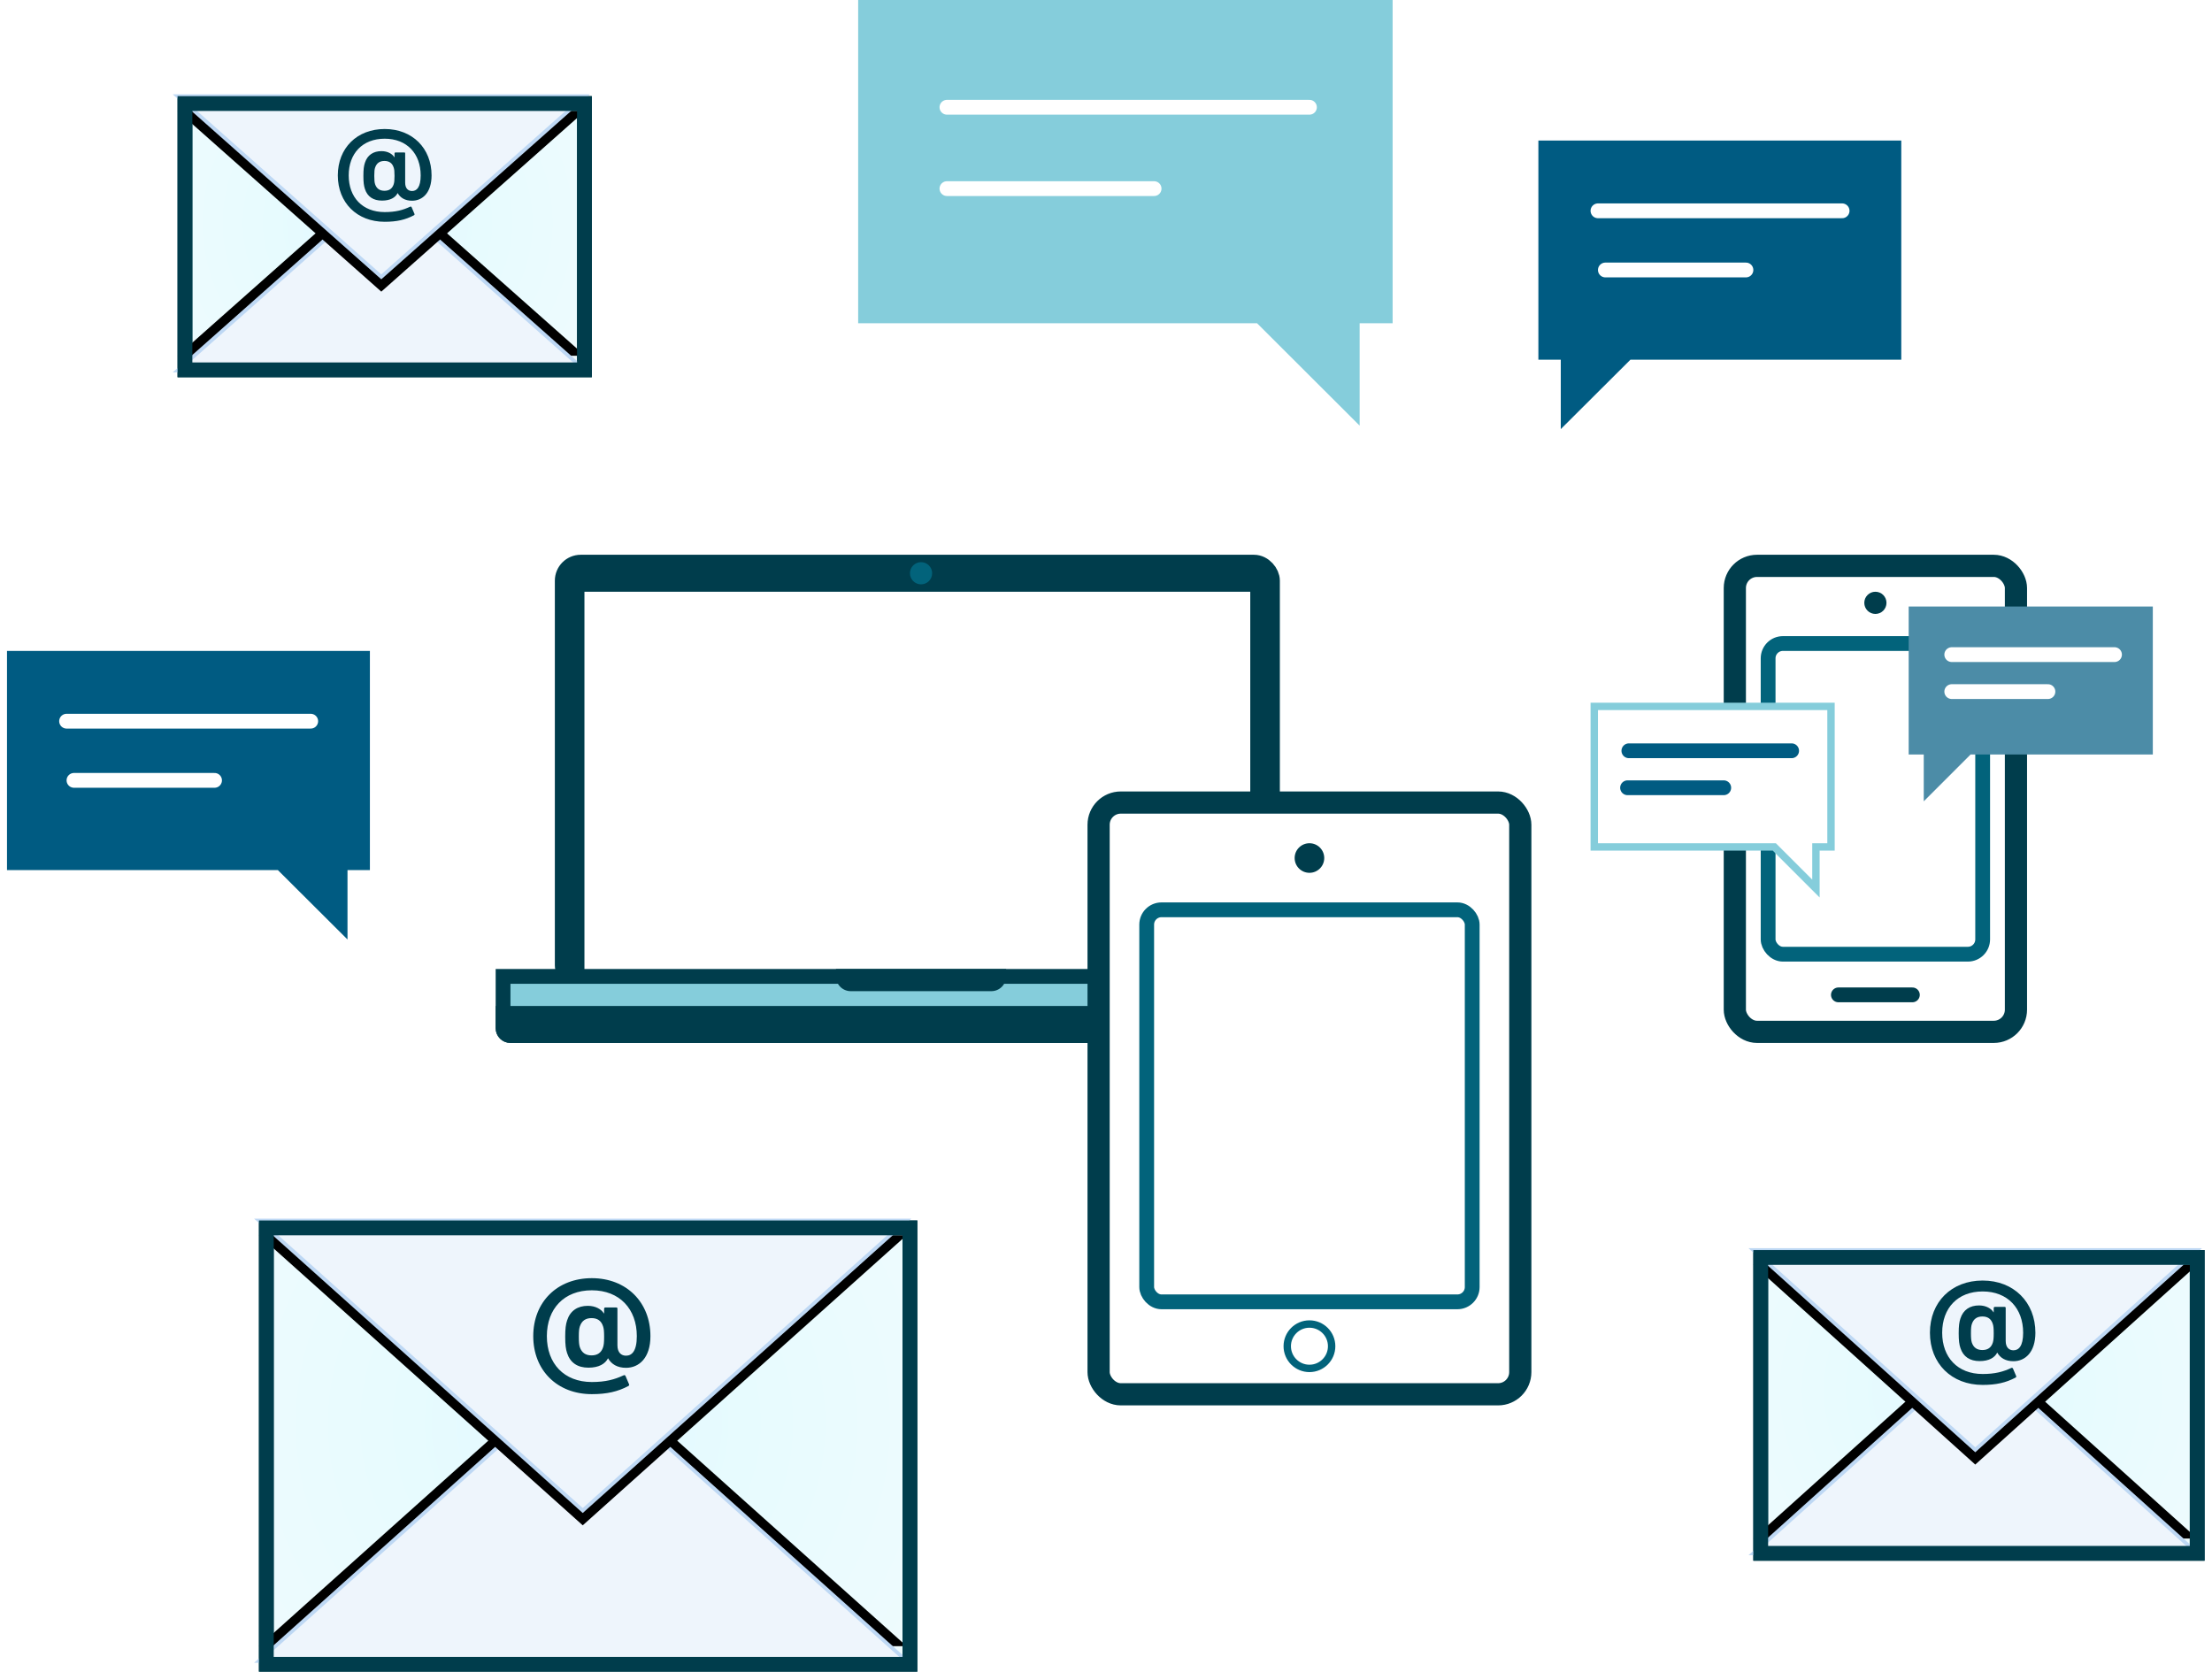 <?xml version="1.0" encoding="UTF-8"?>
<svg width="299px" height="226px" viewBox="0 0 299 226" version="1.1" xmlns="http://www.w3.org/2000/svg" xmlns:xlink="http://www.w3.org/1999/xlink">
    <!-- Generator: Sketch 53.2 (72643) - https://sketchapp.com -->
    <title>Omnichannel Illustration</title>
    <desc>Created with Sketch.</desc>
    <defs>
        <radialGradient cx="48.179%" cy="44.793%" fx="48.179%" fy="44.793%" r="87.823%" gradientTransform="translate(0.482,0.448),scale(0.689,1),rotate(180),translate(-0.482,-0.448)" id="radialGradient-1">
            <stop stop-color="#B6F3FF" offset="0%"></stop>
            <stop stop-color="#D4F5FB" offset="100%"></stop>
        </radialGradient>
        <polygon id="path-2" points="30 14 60 41 0 41"></polygon>
        <filter x="-5.3%" y="-17.9%" width="110.5%" height="124.4%" filterUnits="objectBoundingBox" id="filter-3">
            <feMorphology radius="0.25" operator="dilate" in="SourceAlpha" result="shadowSpreadOuter1"></feMorphology>
            <feOffset dx="0" dy="-2" in="shadowSpreadOuter1" result="shadowOffsetOuter1"></feOffset>
            <feGaussianBlur stdDeviation="0.5" in="shadowOffsetOuter1" result="shadowBlurOuter1"></feGaussianBlur>
            <feComposite in="shadowBlurOuter1" in2="SourceAlpha" operator="out" result="shadowBlurOuter1"></feComposite>
            <feColorMatrix values="0 0 0 0 0   0 0 0 0 0   0 0 0 0 0  0 0 0 0.048 0" type="matrix" in="shadowBlurOuter1"></feColorMatrix>
        </filter>
        <polygon id="path-4" points="30 0 60 27 0 27"></polygon>
        <filter x="-5.3%" y="-17.9%" width="110.5%" height="124.4%" filterUnits="objectBoundingBox" id="filter-5">
            <feMorphology radius="0.25" operator="dilate" in="SourceAlpha" result="shadowSpreadOuter1"></feMorphology>
            <feOffset dx="0" dy="-2" in="shadowSpreadOuter1" result="shadowOffsetOuter1"></feOffset>
            <feGaussianBlur stdDeviation="0.5" in="shadowOffsetOuter1" result="shadowBlurOuter1"></feGaussianBlur>
            <feComposite in="shadowBlurOuter1" in2="SourceAlpha" operator="out" result="shadowBlurOuter1"></feComposite>
            <feColorMatrix values="0 0 0 0 0   0 0 0 0 0   0 0 0 0 0  0 0 0 0.05 0" type="matrix" in="shadowBlurOuter1"></feColorMatrix>
        </filter>
        <radialGradient cx="48.179%" cy="44.793%" fx="48.179%" fy="44.793%" r="88.225%" gradientTransform="translate(0.482,0.448),scale(0.685,1),rotate(180),translate(-0.482,-0.448)" id="radialGradient-6">
            <stop stop-color="#B6F3FF" offset="0%"></stop>
            <stop stop-color="#D4F5FB" offset="100%"></stop>
        </radialGradient>
        <polygon id="path-7" points="43.77 20.333 87.541 59.548 0 59.548"></polygon>
        <filter x="-3.6%" y="-12.3%" width="107.2%" height="116.8%" filterUnits="objectBoundingBox" id="filter-8">
            <feMorphology radius="0.25" operator="dilate" in="SourceAlpha" result="shadowSpreadOuter1"></feMorphology>
            <feOffset dx="0" dy="-2" in="shadowSpreadOuter1" result="shadowOffsetOuter1"></feOffset>
            <feGaussianBlur stdDeviation="0.5" in="shadowOffsetOuter1" result="shadowBlurOuter1"></feGaussianBlur>
            <feComposite in="shadowBlurOuter1" in2="SourceAlpha" operator="out" result="shadowBlurOuter1"></feComposite>
            <feColorMatrix values="0 0 0 0 0   0 0 0 0 0   0 0 0 0 0  0 0 0 0.048 0" type="matrix" in="shadowBlurOuter1"></feColorMatrix>
        </filter>
        <polygon id="path-9" points="43.77 0 87.541 39.214 0 39.214"></polygon>
        <filter x="-3.6%" y="-12.3%" width="107.2%" height="116.8%" filterUnits="objectBoundingBox" id="filter-10">
            <feMorphology radius="0.25" operator="dilate" in="SourceAlpha" result="shadowSpreadOuter1"></feMorphology>
            <feOffset dx="0" dy="-2" in="shadowSpreadOuter1" result="shadowOffsetOuter1"></feOffset>
            <feGaussianBlur stdDeviation="0.5" in="shadowOffsetOuter1" result="shadowBlurOuter1"></feGaussianBlur>
            <feComposite in="shadowBlurOuter1" in2="SourceAlpha" operator="out" result="shadowBlurOuter1"></feComposite>
            <feColorMatrix values="0 0 0 0 0   0 0 0 0 0   0 0 0 0 0  0 0 0 0.05 0" type="matrix" in="shadowBlurOuter1"></feColorMatrix>
        </filter>
        <radialGradient cx="48.179%" cy="44.793%" fx="48.179%" fy="44.793%" r="89.112%" gradientTransform="translate(0.482,0.448),scale(0.679,1),rotate(180),translate(-0.482,-0.448)" id="radialGradient-11">
            <stop stop-color="#B6F3FF" offset="0%"></stop>
            <stop stop-color="#D4F5FB" offset="100%"></stop>
        </radialGradient>
        <polygon id="path-12" points="27.541 12.667 55.082 37.095 0 37.095"></polygon>
        <filter x="-5.7%" y="-19.8%" width="111.5%" height="127.0%" filterUnits="objectBoundingBox" id="filter-13">
            <feMorphology radius="0.25" operator="dilate" in="SourceAlpha" result="shadowSpreadOuter1"></feMorphology>
            <feOffset dx="0" dy="-2" in="shadowSpreadOuter1" result="shadowOffsetOuter1"></feOffset>
            <feGaussianBlur stdDeviation="0.5" in="shadowOffsetOuter1" result="shadowBlurOuter1"></feGaussianBlur>
            <feComposite in="shadowBlurOuter1" in2="SourceAlpha" operator="out" result="shadowBlurOuter1"></feComposite>
            <feColorMatrix values="0 0 0 0 0   0 0 0 0 0   0 0 0 0 0  0 0 0 0.048 0" type="matrix" in="shadowBlurOuter1"></feColorMatrix>
        </filter>
        <polygon id="path-14" points="27.541 0 55.082 24.429 0 24.429"></polygon>
        <filter x="-5.7%" y="-19.8%" width="111.5%" height="127.0%" filterUnits="objectBoundingBox" id="filter-15">
            <feMorphology radius="0.25" operator="dilate" in="SourceAlpha" result="shadowSpreadOuter1"></feMorphology>
            <feOffset dx="0" dy="-2" in="shadowSpreadOuter1" result="shadowOffsetOuter1"></feOffset>
            <feGaussianBlur stdDeviation="0.5" in="shadowOffsetOuter1" result="shadowBlurOuter1"></feGaussianBlur>
            <feComposite in="shadowBlurOuter1" in2="SourceAlpha" operator="out" result="shadowBlurOuter1"></feComposite>
            <feColorMatrix values="0 0 0 0 0   0 0 0 0 0   0 0 0 0 0  0 0 0 0.05 0" type="matrix" in="shadowBlurOuter1"></feColorMatrix>
        </filter>
    </defs>
    <g id="Marketing-Website-V0.7" stroke="none" stroke-width="1" fill="none" fill-rule="evenodd">
        <g id="Desktop-1400px-Airlines-Hotels-&amp;-OTAs-1" transform="translate(-175, -338)">
            <g id="Hero" transform="translate(-10, 0)">
                <g id="Hero-Image-Illustration" transform="translate(185, 305)">
                    <g id="Omnichannel-Illustration" transform="translate(0, 33)">
                        <g id="Text/Chat-Illustration" transform="translate(202, 19)">
                            <g id="Group-7" fill="#005B82">
                                <path d="M18.387,29.63 L8.974,39.012 L8.974,29.63 L5.946,29.63 L5.946,-3.73034936e-14 L55,-3.73034936e-14 L55,29.63 L18.387,29.63 Z" id="Combined-Shape"></path>
                            </g>
                            <path d="M14,9.5 L47,9.5" id="Line-2" stroke="#FFFFFF" stroke-width="2" stroke-linecap="round"></path>
                            <path d="M15,17.5 L34,17.5" id="Line-2-Copy" stroke="#FFFFFF" stroke-width="2" stroke-linecap="round"></path>
                        </g>
                        <g id="Text/Chat-Illustration" transform="translate(0, 88)">
                            <g id="Group-7" fill="#005B82">
                                <path d="M13.387,29.63 L3.974,39.012 L3.974,29.63 L0.946,29.63 L0.946,-3.73034936e-14 L50,-3.73034936e-14 L50,29.63 L13.387,29.63 Z" id="Combined-Shape" transform="translate(25.473, 19.506) scale(-1, 1) translate(-25.473, -19.506) "></path>
                            </g>
                            <path d="M9,9.5 L42,9.5" id="Line-2" stroke="#FFFFFF" stroke-width="2" stroke-linecap="round"></path>
                            <path d="M10,17.5 L29,17.5" id="Line-2-Copy" stroke="#FFFFFF" stroke-width="2" stroke-linecap="round"></path>
                        </g>
                        <g id="Text/Chat-Illustration" transform="translate(156.5, 29) scale(-1, 1) translate(-156.5, -29) translate(116, 0)">
                            <g id="Group-7" fill="#85CDDB">
                                <path d="M27.079,43.704 L13.216,57.542 L13.216,43.704 L8.757,43.704 L8.757,-1.24344979e-13 L81,-1.24344979e-13 L81,43.704 L27.079,43.704 Z" id="Combined-Shape"></path>
                            </g>
                            <path d="M20,14.5 L69,14.5" id="Line-2" stroke="#FFFFFF" stroke-width="2" stroke-linecap="round"></path>
                            <path d="M41,25.5 L69,25.5" id="Line-2-Copy" stroke="#FFFFFF" stroke-width="2" stroke-linecap="round"></path>
                        </g>
                        <g id="Mobile-Illustration" transform="translate(215, 75)">
                            <g id="Group-6-Copy-2" transform="translate(18, 0)">
                                <rect id="Rectangle" stroke="#003D4C" stroke-width="3" fill="#FFFFFF" x="1.5" y="1.5" width="38" height="63" rx="3"></rect>
                                <rect id="Rectangle-Copy-71" stroke="#02637B" stroke-width="2" fill="#FFFFFF" x="6" y="12" width="29" height="42" rx="2"></rect>
                                <path d="M15.5,59.5 L25.5,59.5" id="Line" stroke="#003D4C" stroke-width="2" stroke-linecap="round"></path>
                                <circle id="Oval" fill="#003D4C" cx="20.5" cy="6.5" r="1.5"></circle>
                            </g>
                            <g id="Group-8-Copy-7" transform="translate(39, 7)">
                                <g id="Group-7" fill="#4C8CA7">
                                    <path d="M12.37,20 L6.037,26.333 L6.037,20 L4,20 L4,0 L37,0 L37,20 L12.37,20 Z" id="Combined-Shape"></path>
                                </g>
                                <path d="M9.822,6.5 L31.822,6.5" id="Line-2" stroke="#FFFFFF" stroke-width="2" stroke-linecap="round"></path>
                                <path d="M9.822,11.5 L22.822,11.5" id="Line-2-Copy" stroke="#FFFFFF" stroke-width="2" stroke-linecap="round"></path>
                            </g>
                            <g id="Group-8-Copy-2" transform="translate(18.5, 33.5) scale(-1, 1) translate(-18.5, -33.5) translate(0, 20)">
                                <g id="Group-7" fill="#FFFFFF" stroke="#85CDDB">
                                    <path d="M36.5,19.5 L36.5,0.5 L4.5,0.5 L4.5,19.5 L6.537,19.5 L6.537,25.126 L12.162,19.5 L12.37,19.5 L36.5,19.5 Z" id="Combined-Shape"></path>
                                </g>
                                <path d="M9.822,6.5 L31.822,6.5" id="Line-2" stroke="#005B82" stroke-width="2" stroke-linecap="round"></path>
                                <path d="M19,11.5 L32,11.5" id="Line-2-Copy" stroke="#005B82" stroke-width="2" stroke-linecap="round"></path>
                            </g>
                        </g>
                        <g id="Laptop-Illustration" transform="translate(67, 75)">
                            <rect id="Rectangle" stroke="#003D4C" stroke-width="3" fill="#003D4C" x="9.5" y="1.5" width="95" height="56" rx="2"></rect>
                            <circle id="Oval" fill="#02637B" cx="57.5" cy="2.5" r="1.5"></circle>
                            <rect id="Rectangle-Copy-83" stroke="#FFFFFF" fill="#FFFFFF" x="12.5" y="5.5" width="89" height="52"></rect>
                            <path d="M1,57 L1,64 C1,64.552 1.448,65 2,65 L112,65 C112.552,65 113,64.552 113,64 L113,57 L1,57 Z" id="Rectangle-Copy-81" stroke="#003D4C" stroke-width="2" fill="#85CDDB"></path>
                            <path d="M46,56 L69,56 L69,57 C69,58.105 68.105,59 67,59 L48,59 C46.895,59 46,58.105 46,57 L46,56 Z" id="Rectangle" fill="#003D4C"></path>
                            <path d="M0.5,61.5 L0.5,64 C0.5,64.828 1.172,65.5 2,65.5 L112,65.5 C112.828,65.5 113.5,64.828 113.5,64 L113.5,61.5 L0.5,61.5 Z" id="Rectangle-Copy-82" stroke="#003D4C" fill="#003D4C"></path>
                        </g>
                        <g id="Email-Illustration" transform="translate(237, 169)">
                            <g id="Group-9">
                                <rect id="Rectangle" fill="#FFFFFF" x="0" y="0" width="61" height="42"></rect>
                                <rect id="Rectangle" stroke="#003D4C" stroke-width="2" fill-opacity="0.4" fill="url(#radialGradient-1)" x="1" y="1" width="59" height="40"></rect>
                                <g id="Triangle-Copy-4">
                                    <use fill="black" fill-opacity="1" filter="url(#filter-3)" xlink:href="#path-2"></use>
                                    <use stroke="#BED8F4" stroke-width="0.5" fill="#EEF5FC" fill-rule="evenodd" xlink:href="#path-2"></use>
                                </g>
                                <g id="Triangle" transform="translate(30, 13.5) scale(1, -1) translate(-30, -13.5) ">
                                    <use fill="black" fill-opacity="1" filter="url(#filter-5)" xlink:href="#path-4"></use>
                                    <use stroke="#BED8F4" stroke-width="0.5" fill="#EEF5FC" fill-rule="evenodd" xlink:href="#path-4"></use>
                                </g>
                                <rect id="Rectangle-Copy-100" stroke="#003D4C" stroke-width="2" x="1" y="1" width="59" height="40"></rect>
                            </g>
                            <path d="M23.872,11.176 C23.872,7.018 26.788,4.12 31,4.12 C35.212,4.12 38.128,7.054 38.128,11.176 C38.128,13.822 36.742,15.028 35.158,15.028 C34.096,15.028 33.376,14.578 32.98,13.876 L32.962,13.876 C32.62,14.542 31.864,15.01 30.586,15.01 C29.272,15.01 28.372,14.416 27.994,13.246 C27.832,12.76 27.76,12.238 27.76,11.248 C27.76,10.258 27.832,9.736 27.994,9.25 C28.372,8.08 29.272,7.486 30.514,7.486 C31.468,7.486 32.17,7.918 32.458,8.404 L32.494,8.404 L32.494,7.846 C32.494,7.738 32.566,7.684 32.638,7.684 L33.97,7.684 C34.078,7.684 34.114,7.738 34.114,7.846 L34.114,12.292 C34.114,13.192 34.6,13.552 35.158,13.552 C35.86,13.552 36.472,13.012 36.472,11.176 C36.472,7.882 34.384,5.596 31,5.596 C27.616,5.596 25.528,7.846 25.528,11.176 C25.528,14.506 27.616,16.756 31,16.756 C32.674,16.756 33.772,16.45 34.852,15.946 C34.96,15.892 35.05,15.91 35.104,16.036 L35.518,17.008 C35.572,17.098 35.536,17.188 35.446,17.242 C34.15,17.926 32.836,18.232 31,18.232 C26.788,18.232 23.872,15.334 23.872,11.176 Z M29.542,12.526 C29.776,13.192 30.244,13.516 30.964,13.516 C31.684,13.516 32.152,13.192 32.368,12.526 C32.458,12.238 32.494,11.932 32.494,11.248 C32.494,10.564 32.458,10.258 32.368,9.988 C32.152,9.304 31.684,8.98 30.964,8.98 C30.244,8.98 29.776,9.304 29.542,9.988 C29.452,10.258 29.416,10.564 29.416,11.248 C29.416,11.932 29.452,12.238 29.542,12.526 Z" id="@" fill="#003D4C" fill-rule="nonzero"></path>
                        </g>
                        <g id="Email-Illustration" transform="translate(35, 165)">
                            <g id="Group-9">
                                <rect id="Rectangle" fill="#FFFFFF" x="0" y="0" width="89" height="61"></rect>
                                <rect id="Rectangle" stroke="#003D4C" stroke-width="2" fill-opacity="0.4" fill="url(#radialGradient-6)" x="1" y="1" width="87" height="59"></rect>
                                <g id="Triangle-Copy-4">
                                    <use fill="black" fill-opacity="1" filter="url(#filter-8)" xlink:href="#path-7"></use>
                                    <use stroke="#BED8F4" stroke-width="0.5" fill="#EEF5FC" fill-rule="evenodd" xlink:href="#path-7"></use>
                                </g>
                                <g id="Triangle" transform="translate(43.77, 19.607) scale(1, -1) translate(-43.77, -19.607) ">
                                    <use fill="black" fill-opacity="1" filter="url(#filter-10)" xlink:href="#path-9"></use>
                                    <use stroke="#BED8F4" stroke-width="0.5" fill="#EEF5FC" fill-rule="evenodd" xlink:href="#path-9"></use>
                                </g>
                                <rect id="Rectangle-Copy-100" stroke="#003D4C" stroke-width="2" x="1" y="1" width="87" height="59"></rect>
                            </g>
                            <path d="M37.08,15.64 C37.08,11.02 40.32,7.8 45,7.8 C49.68,7.8 52.92,11.06 52.92,15.64 C52.92,18.58 51.38,19.92 49.62,19.92 C48.44,19.92 47.64,19.42 47.2,18.64 L47.18,18.64 C46.8,19.38 45.96,19.9 44.54,19.9 C43.08,19.9 42.08,19.24 41.66,17.94 C41.48,17.4 41.4,16.82 41.4,15.72 C41.4,14.62 41.48,14.04 41.66,13.5 C42.08,12.2 43.08,11.54 44.46,11.54 C45.52,11.54 46.3,12.02 46.62,12.56 L46.66,12.56 L46.66,11.94 C46.66,11.82 46.74,11.76 46.82,11.76 L48.3,11.76 C48.42,11.76 48.46,11.82 48.46,11.94 L48.46,16.88 C48.46,17.88 49,18.28 49.62,18.28 C50.4,18.28 51.08,17.68 51.08,15.64 C51.08,11.98 48.76,9.44 45,9.44 C41.24,9.44 38.92,11.94 38.92,15.64 C38.92,19.34 41.24,21.84 45,21.84 C46.86,21.84 48.08,21.5 49.28,20.94 C49.4,20.88 49.5,20.9 49.56,21.04 L50.02,22.12 C50.08,22.22 50.04,22.32 49.94,22.38 C48.5,23.14 47.04,23.48 45,23.48 C40.32,23.48 37.08,20.26 37.08,15.64 Z M43.38,17.14 C43.64,17.88 44.16,18.24 44.96,18.24 C45.76,18.24 46.28,17.88 46.52,17.14 C46.62,16.82 46.66,16.48 46.66,15.72 C46.66,14.96 46.62,14.62 46.52,14.32 C46.28,13.56 45.76,13.2 44.96,13.2 C44.16,13.2 43.64,13.56 43.38,14.32 C43.28,14.62 43.24,14.96 43.24,15.72 C43.24,16.48 43.28,16.82 43.38,17.14 Z" id="@" fill="#003D4C" fill-rule="nonzero"></path>
                        </g>
                        <g id="Email-Illustration" transform="translate(24, 13)">
                            <g id="Group-9">
                                <rect id="Rectangle" fill="#FFFFFF" x="0" y="0" width="56" height="38"></rect>
                                <rect id="Rectangle" stroke="#003D4C" stroke-width="2" fill-opacity="0.4" fill="url(#radialGradient-11)" x="1" y="1" width="54" height="36"></rect>
                                <g id="Triangle-Copy-4">
                                    <use fill="black" fill-opacity="1" filter="url(#filter-13)" xlink:href="#path-12"></use>
                                    <use stroke="#BED8F4" stroke-width="0.5" fill="#EEF5FC" fill-rule="evenodd" xlink:href="#path-12"></use>
                                </g>
                                <g id="Triangle" transform="translate(27.541, 12.214) scale(1, -1) translate(-27.541, -12.214) ">
                                    <use fill="black" fill-opacity="1" filter="url(#filter-15)" xlink:href="#path-14"></use>
                                    <use stroke="#BED8F4" stroke-width="0.5" fill="#EEF5FC" fill-rule="evenodd" xlink:href="#path-14"></use>
                                </g>
                                <rect id="Rectangle-Copy-100" stroke="#003D4C" stroke-width="2" x="1" y="1" width="54" height="36"></rect>
                            </g>
                            <path d="M21.664,10.712 C21.664,7.016 24.256,4.44 28,4.44 C31.744,4.44 34.336,7.048 34.336,10.712 C34.336,13.064 33.104,14.136 31.696,14.136 C30.752,14.136 30.112,13.736 29.76,13.112 L29.744,13.112 C29.44,13.704 28.768,14.12 27.632,14.12 C26.464,14.12 25.664,13.592 25.328,12.552 C25.184,12.12 25.12,11.656 25.12,10.776 C25.12,9.896 25.184,9.432 25.328,9 C25.664,7.96 26.464,7.432 27.568,7.432 C28.416,7.432 29.04,7.816 29.296,8.248 L29.328,8.248 L29.328,7.752 C29.328,7.656 29.392,7.608 29.456,7.608 L30.64,7.608 C30.736,7.608 30.768,7.656 30.768,7.752 L30.768,11.704 C30.768,12.504 31.2,12.824 31.696,12.824 C32.32,12.824 32.864,12.344 32.864,10.712 C32.864,7.784 31.008,5.752 28,5.752 C24.992,5.752 23.136,7.752 23.136,10.712 C23.136,13.672 24.992,15.672 28,15.672 C29.488,15.672 30.464,15.4 31.424,14.952 C31.52,14.904 31.6,14.92 31.648,15.032 L32.016,15.896 C32.064,15.976 32.032,16.056 31.952,16.104 C30.8,16.712 29.632,16.984 28,16.984 C24.256,16.984 21.664,14.408 21.664,10.712 Z M26.704,11.912 C26.912,12.504 27.328,12.792 27.968,12.792 C28.608,12.792 29.024,12.504 29.216,11.912 C29.296,11.656 29.328,11.384 29.328,10.776 C29.328,10.168 29.296,9.896 29.216,9.656 C29.024,9.048 28.608,8.76 27.968,8.76 C27.328,8.76 26.912,9.048 26.704,9.656 C26.624,9.896 26.592,10.168 26.592,10.776 C26.592,11.384 26.624,11.656 26.704,11.912 Z" id="@" fill="#003D4C" fill-rule="nonzero"></path>
                        </g>
                        <g id="Tablet-Illustration" transform="translate(147, 107)">
                            <rect id="Rectangle" stroke="#003D4C" stroke-width="3" fill="#FFFFFF" x="1.5" y="1.5" width="57" height="80" rx="3"></rect>
                            <rect id="Rectangle-Copy-71" stroke="#02637B" stroke-width="2" fill="#FFFFFF" x="8" y="16" width="44" height="53" rx="2"></rect>
                            <circle id="Oval" fill="#003D4C" cx="30" cy="9" r="2"></circle>
                            <circle id="Oval-Copy-25" stroke="#02637B" cx="30" cy="75" r="3"></circle>
                        </g>
                    </g>
                </g>
            </g>
        </g>
    </g>
</svg>